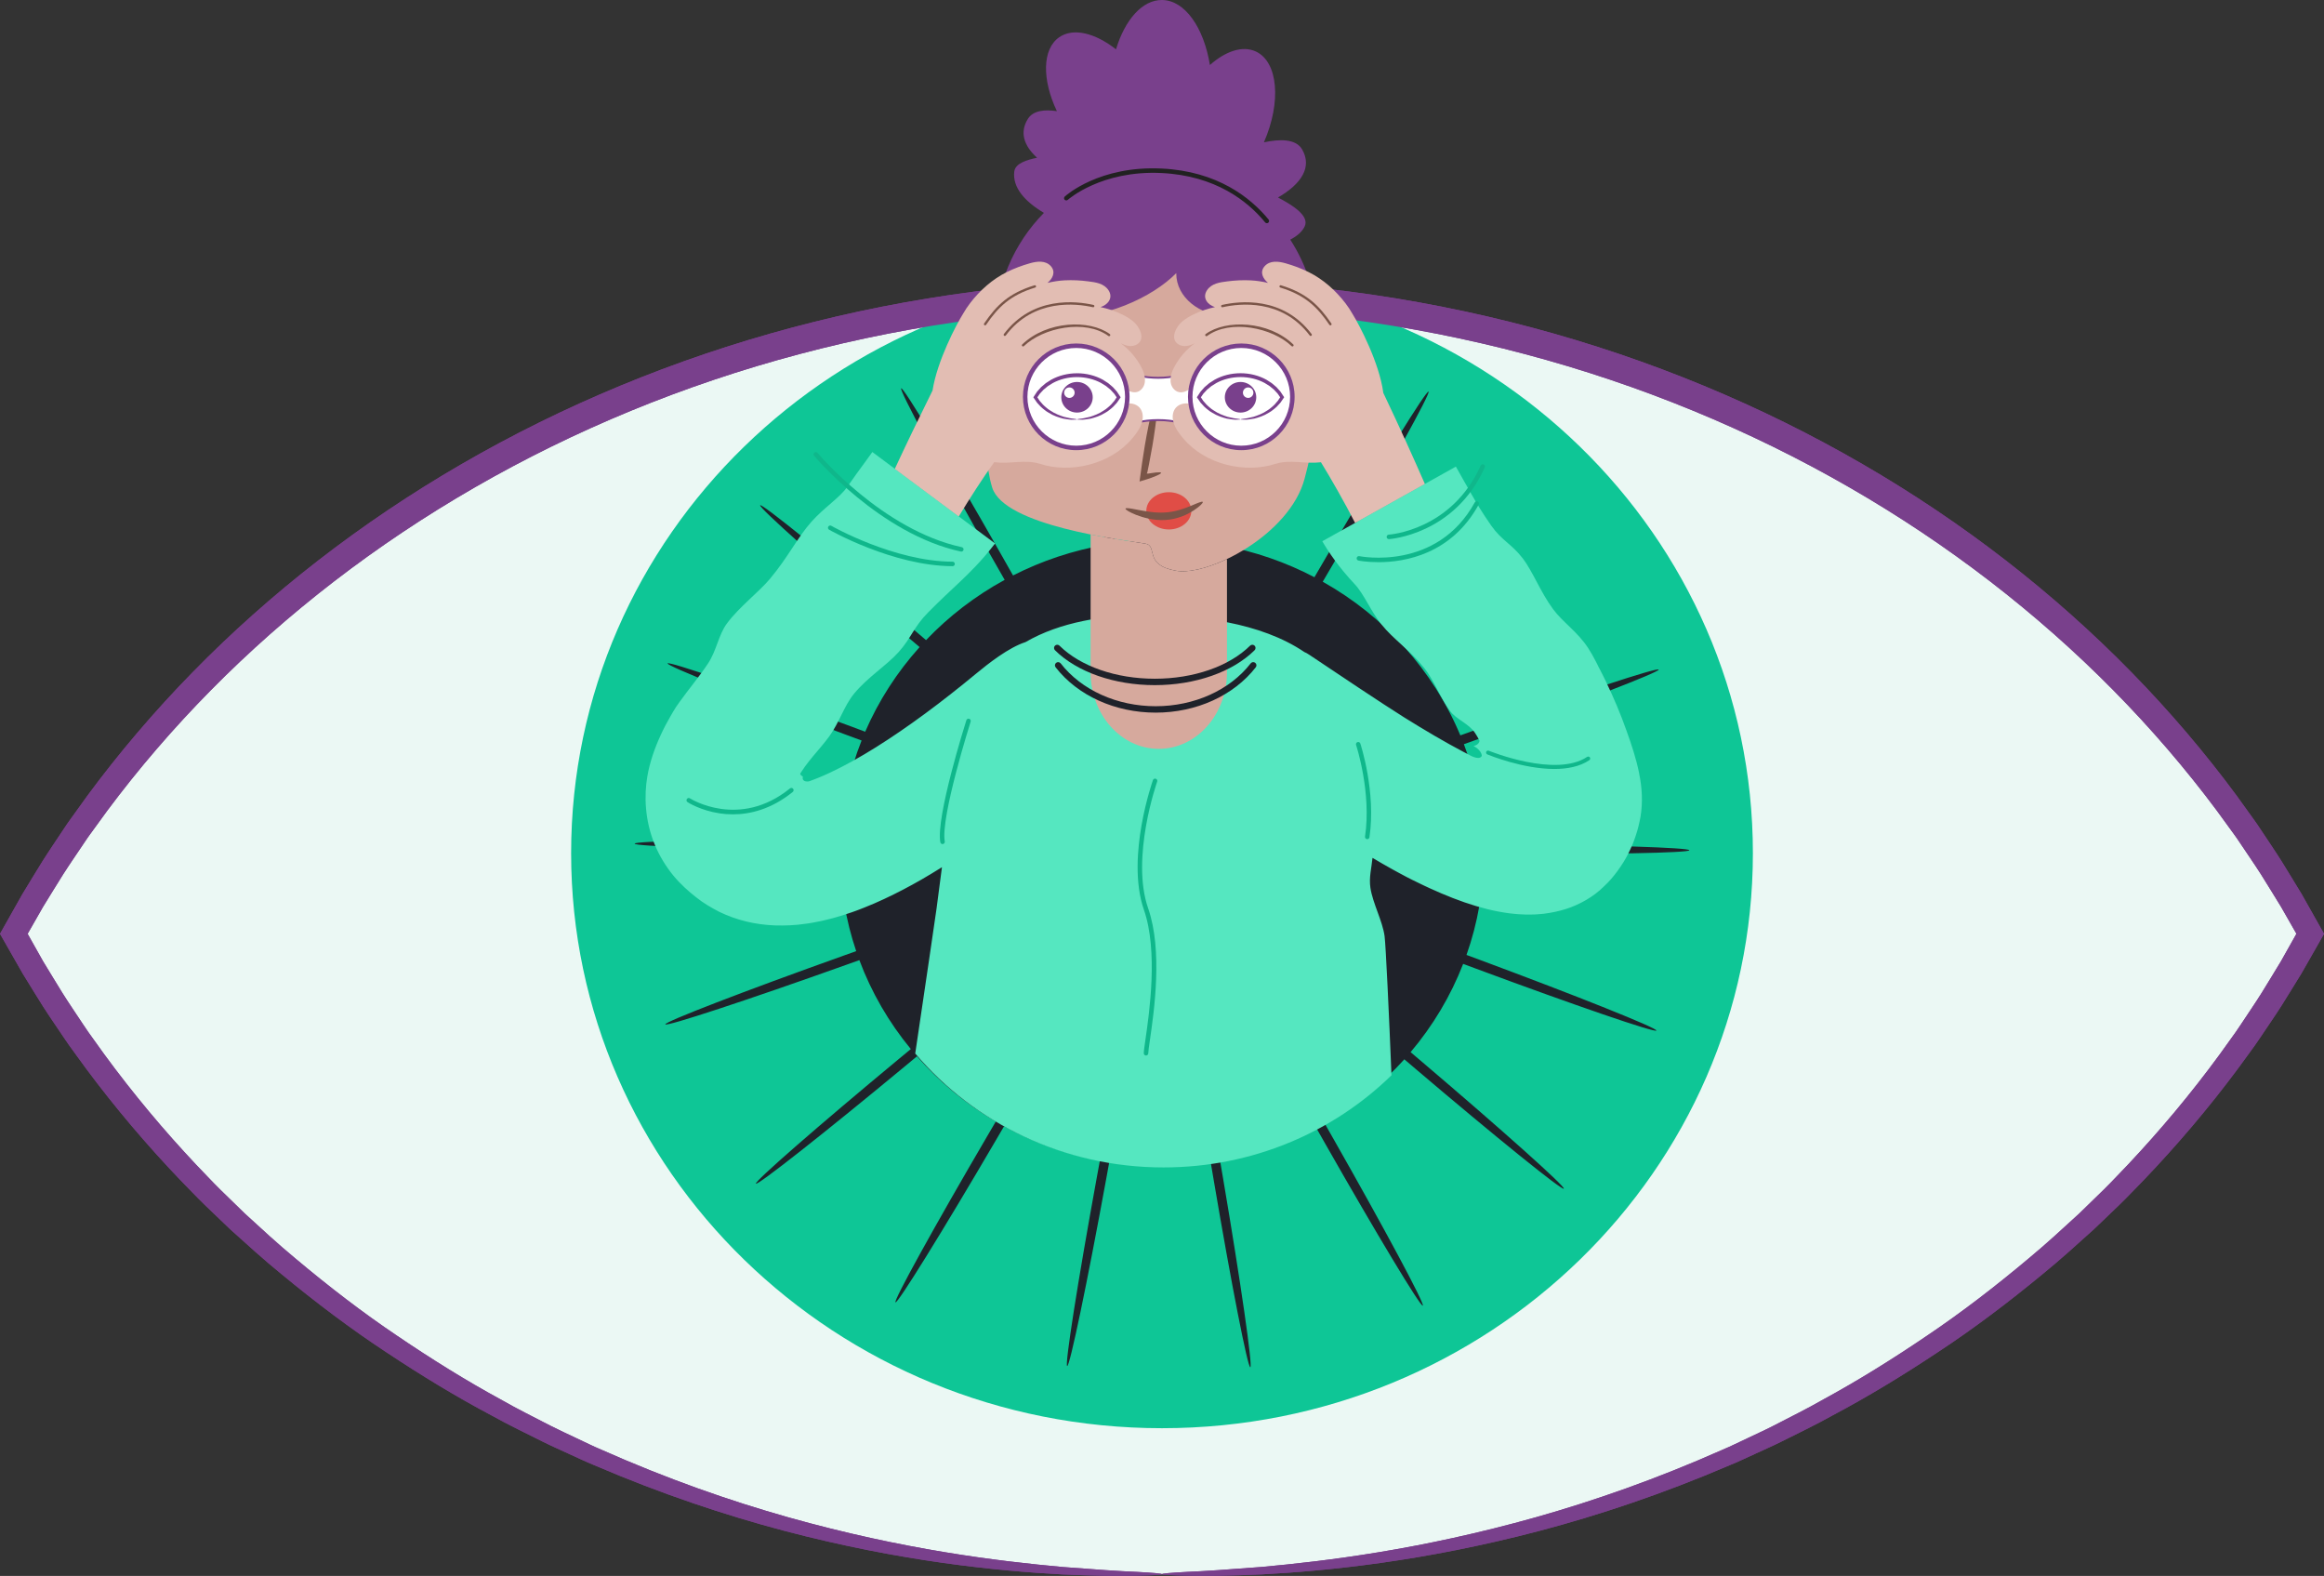 <svg width="236" height="160" viewBox="0 0 236 160" fill="none" xmlns="http://www.w3.org/2000/svg">
<rect x="0" y="0" width="236" height="160" fill="#333333" stroke="none"/>
<g clip-path="url(#clip0_1749_50984)">
<path d="M117.998 159.826C169.36 159.826 213.723 133.275 234.599 94.809C213.723 56.337 169.361 29.788 117.998 29.788C66.635 29.788 22.282 56.337 1.401 94.807C22.282 133.274 66.641 159.825 117.998 159.825V159.826Z" fill="#EBF8F4"/>
<path d="M118.004 31.195C105.371 31.192 92.942 32.825 81.172 35.952C69.399 39.073 58.288 43.679 48.22 49.48C38.148 55.277 29.121 62.265 21.426 70.062C17.578 73.96 14.06 78.057 10.896 82.299C10.507 82.834 10.119 83.367 9.732 83.9C9.348 84.436 8.946 84.956 8.59 85.506C7.864 86.597 7.116 87.666 6.417 88.761C5.736 89.866 5.043 90.957 4.378 92.057C3.852 92.979 3.326 93.896 2.805 94.809C3.329 95.741 3.851 96.668 4.37 97.591C5.027 98.69 5.702 99.77 6.362 100.853C7.036 101.926 7.754 102.963 8.442 104.011C8.781 104.537 9.149 105.043 9.514 105.549C9.877 106.055 10.241 106.56 10.602 107.064C13.533 111.065 16.658 114.785 19.899 118.231C20.724 119.079 21.519 119.946 22.351 120.764C23.188 121.58 24.02 122.389 24.845 123.194C26.544 124.753 28.215 126.297 29.945 127.728C33.38 130.615 36.844 133.279 40.356 135.638C43.856 138.012 47.339 140.177 50.816 142.069C52.532 143.055 54.279 143.909 55.972 144.787C56.821 145.222 57.685 145.607 58.528 146.013C59.377 146.406 60.204 146.827 61.051 147.179C67.76 150.161 74.151 152.385 80.025 154.044C91.788 157.355 101.395 158.504 107.927 159.096C111.202 159.352 113.721 159.523 115.421 159.59C117.121 159.681 118 159.759 118 159.824C118 159.888 117.121 159.939 115.415 159.974C113.708 160.034 111.177 159.984 107.877 159.847C101.295 159.489 91.588 158.562 79.648 155.422C73.688 153.845 67.191 151.693 60.357 148.761C59.494 148.415 58.651 148 57.786 147.613C56.927 147.212 56.047 146.833 55.182 146.402C53.455 145.533 51.674 144.688 49.922 143.709C46.375 141.831 42.817 139.672 39.239 137.295C35.65 134.935 32.103 132.262 28.584 129.357C26.812 127.916 25.098 126.36 23.356 124.787C22.508 123.975 21.656 123.156 20.796 122.334C19.942 121.507 19.125 120.631 18.278 119.772C14.948 116.287 11.734 112.517 8.715 108.453C8.342 107.941 7.968 107.429 7.594 106.914C7.219 106.4 6.839 105.886 6.49 105.35C5.78 104.285 5.041 103.231 4.345 102.139C3.664 101.037 2.968 99.937 2.29 98.818C1.531 97.488 0.768 96.152 0.002 94.808C0.752 93.481 1.503 92.147 2.259 90.806C2.932 89.677 3.634 88.557 4.325 87.424C5.035 86.301 5.792 85.203 6.53 84.084C6.892 83.52 7.3 82.986 7.689 82.437C8.082 81.891 8.476 81.343 8.871 80.794C12.084 76.442 15.66 72.238 19.575 68.239C27.403 60.24 36.598 53.07 46.863 47.126C57.125 41.176 68.453 36.454 80.457 33.254C92.459 30.048 105.132 28.374 118.006 28.379C130.879 28.375 143.551 30.049 155.552 33.255C167.556 36.455 178.885 41.178 189.145 47.127C199.409 53.071 208.604 60.241 216.432 68.239C220.347 72.238 223.923 76.442 227.136 80.794C227.531 81.343 227.925 81.891 228.318 82.437C228.706 82.986 229.115 83.52 229.478 84.084C230.214 85.203 230.971 86.302 231.681 87.424C232.372 88.557 233.074 89.677 233.747 90.806C234.503 92.147 235.254 93.481 236.004 94.808C235.237 96.152 234.475 97.488 233.716 98.818C233.038 99.937 232.342 101.037 231.661 102.139C230.965 103.231 230.226 104.285 229.516 105.35C229.166 105.886 228.787 106.4 228.412 106.914C228.037 107.429 227.663 107.941 227.29 108.453C224.271 112.517 221.057 116.287 217.727 119.772C216.882 120.631 216.064 121.507 215.208 122.334C214.35 123.157 213.497 123.975 212.65 124.787C210.908 126.36 209.194 127.916 207.422 129.357C203.903 132.262 200.357 134.935 196.766 137.295C193.188 139.671 189.628 141.83 186.082 143.709C184.33 144.688 182.549 145.533 180.822 146.402C179.956 146.832 179.076 147.212 178.217 147.612C177.351 148 176.508 148.414 175.646 148.76C168.813 151.691 162.315 153.844 156.354 155.42C144.415 158.56 134.707 159.488 128.124 159.845C124.825 159.983 122.294 160.031 120.587 159.972C118.881 159.936 118 159.886 118 159.821C118 159.757 118.879 159.678 120.58 159.588C122.28 159.521 124.798 159.35 128.073 159.094C134.606 158.501 144.213 157.352 155.977 154.042C161.85 152.382 168.242 150.158 174.951 147.177C175.799 146.824 176.625 146.404 177.474 146.011C178.317 145.605 179.181 145.22 180.03 144.785C181.723 143.906 183.47 143.052 185.188 142.067C188.665 140.175 192.149 138.01 195.649 135.636C199.161 133.277 202.625 130.613 206.06 127.726C207.789 126.295 209.461 124.75 211.16 123.191C211.985 122.387 212.817 121.577 213.654 120.762C214.487 119.943 215.282 119.077 216.107 118.228C219.348 114.782 222.473 111.063 225.404 107.06C225.765 106.557 226.129 106.052 226.492 105.545C226.857 105.039 227.225 104.534 227.565 104.006C228.253 102.957 228.971 101.92 229.645 100.847C230.304 99.764 230.98 98.684 231.636 97.585C232.156 96.663 232.676 95.735 233.201 94.803C232.68 93.89 232.156 92.973 231.629 92.051C230.964 90.951 230.272 89.859 229.591 88.755C228.891 87.662 228.144 86.591 227.419 85.5C227.062 84.95 226.659 84.43 226.277 83.894C225.89 83.362 225.502 82.828 225.112 82.293C221.949 78.051 218.432 73.954 214.583 70.056C206.89 62.259 197.863 55.271 187.791 49.474C177.723 43.673 166.611 39.067 154.84 35.946C143.07 32.819 130.642 31.185 118.009 31.187L118.004 31.195Z" fill="#79408C"/>
<path d="M178.004 86.619C178.004 118.848 151.14 145.003 117.998 145.003C84.855 145.003 57.997 118.848 57.997 86.619C57.997 54.39 84.855 28.241 117.998 28.241C151.14 28.241 178.004 54.361 178.004 86.619Z" fill="#0EC696"/>
<path d="M163.02 102.337C159.771 101.038 155.26 99.305 150.256 97.447C149.807 97.28 149.363 97.116 148.922 96.953C150.061 93.73 150.682 90.273 150.688 86.675C151.194 86.68 151.706 86.684 152.223 86.687C157.56 86.721 162.392 86.697 165.89 86.631C169.388 86.565 171.552 86.457 171.553 86.325C171.553 86.191 169.391 86.056 165.895 85.947C162.397 85.838 157.567 85.754 152.23 85.719C151.706 85.716 151.188 85.714 150.675 85.711C150.572 82.148 149.867 78.732 148.656 75.556C149.23 75.353 149.811 75.145 150.398 74.935C155.425 73.14 159.957 71.464 163.223 70.206C166.487 68.947 168.485 68.106 168.439 67.98C168.395 67.854 166.316 68.467 162.992 69.562C159.668 70.655 155.099 72.229 150.072 74.024C149.473 74.237 148.881 74.449 148.297 74.661C145.546 68.07 140.593 62.581 134.322 59.06C134.78 58.286 135.245 57.495 135.716 56.688C138.414 52.081 140.81 47.883 142.502 44.819C144.193 41.755 145.183 39.826 145.068 39.758C144.952 39.69 143.755 41.497 141.912 44.473C140.069 47.447 137.579 51.592 134.882 56.199C134.403 57.015 133.935 57.818 133.479 58.604C130.582 57.086 127.421 55.982 124.081 55.371C124.261 54.402 124.445 53.407 124.63 52.395C125.591 47.142 126.406 42.378 126.95 38.92C127.493 35.462 127.762 33.312 127.631 33.287C127.5 33.264 126.991 35.37 126.275 38.797C125.56 42.223 124.639 46.969 123.678 52.22C123.492 53.237 123.313 54.236 123.138 55.211C121.464 54.954 119.747 54.819 117.999 54.819C116.386 54.819 114.799 54.936 113.248 55.155C113.086 54.177 112.917 53.175 112.745 52.153C111.852 46.889 110.989 42.133 110.317 38.698C109.645 35.262 109.163 33.15 109.032 33.172C108.9 33.194 109.143 35.348 109.643 38.813C110.142 42.278 110.898 47.052 111.792 52.316C111.964 53.332 112.135 54.329 112.304 55.302C108.957 55.874 105.785 56.941 102.872 58.424C102.424 57.629 101.964 56.818 101.494 55.992C98.855 51.352 96.417 47.176 94.611 44.179C92.806 41.181 91.631 39.361 91.514 39.426C91.398 39.493 92.363 41.433 94.016 44.518C95.67 47.603 98.013 51.831 100.652 56.472C101.116 57.289 101.574 58.089 102.023 58.872C99.041 60.5 96.348 62.569 94.038 64.99C93.447 64.485 92.846 63.971 92.234 63.45C88.166 59.992 84.45 56.903 81.728 54.705C79.006 52.505 77.28 51.196 77.193 51.298C77.106 51.4 78.676 52.894 81.285 55.227C83.894 57.56 87.54 60.731 91.608 64.189C92.209 64.701 92.801 65.203 93.385 65.697C91.102 68.236 89.226 71.133 87.86 74.29C87.275 74.071 86.682 73.85 86.082 73.627C81.077 71.769 76.528 70.139 73.219 69.003C69.909 67.868 67.839 67.228 67.793 67.354C67.746 67.48 69.732 68.345 72.981 69.645C76.23 70.945 80.741 72.677 85.745 74.535C86.335 74.753 86.918 74.969 87.493 75.181C86.241 78.343 85.492 81.749 85.343 85.305C84.827 85.301 84.306 85.297 83.78 85.294C78.443 85.26 73.611 85.283 70.112 85.349C66.614 85.415 64.45 85.522 64.449 85.656C64.449 85.79 66.611 85.925 70.108 86.034C73.605 86.143 78.437 86.227 83.774 86.261C84.295 86.265 84.808 86.267 85.318 86.27C85.317 86.388 85.314 86.505 85.314 86.624C85.314 90.096 85.888 93.439 86.946 96.567C86.502 96.724 86.056 96.884 85.606 97.045C80.578 98.839 76.046 100.516 72.781 101.774C69.517 103.033 67.52 103.874 67.564 104C67.609 104.126 69.688 103.513 73.011 102.419C76.335 101.326 80.904 99.752 85.93 97.957C86.38 97.796 86.826 97.637 87.268 97.479C88.499 100.777 90.277 103.821 92.493 106.509C92.111 106.825 91.727 107.142 91.338 107.464C87.227 110.871 83.541 113.997 80.904 116.297C78.266 118.597 76.677 120.07 76.763 120.174C76.848 120.277 78.591 118.989 81.34 116.824C84.09 114.658 87.845 111.617 91.954 108.21C92.346 107.885 92.733 107.564 93.117 107.245C95.397 109.848 98.1 112.089 101.123 113.866C100.847 114.337 100.568 114.812 100.286 115.293C97.588 119.9 95.193 124.098 93.501 127.162C91.809 130.226 90.82 132.154 90.936 132.223C91.05 132.291 92.249 130.484 94.092 127.508C95.935 124.534 98.424 120.389 101.122 115.782C101.406 115.296 101.686 114.818 101.963 114.342C104.947 115.98 108.222 117.175 111.693 117.836C111.587 118.413 111.48 118.996 111.371 119.586C110.411 124.839 109.595 129.603 109.052 133.061C108.509 136.519 108.239 138.67 108.37 138.694C108.502 138.719 109.009 136.611 109.725 133.184C110.44 129.758 111.361 125.012 112.322 119.76C112.43 119.166 112.536 118.581 112.641 118.001C114.384 118.282 116.173 118.429 117.998 118.429C119.684 118.429 121.339 118.305 122.956 118.066C123.054 118.648 123.152 119.235 123.254 119.83C124.147 125.094 125.01 129.851 125.682 133.285C126.354 136.721 126.836 138.833 126.967 138.811C127.099 138.789 126.856 136.635 126.356 133.17C125.857 129.705 125.101 124.931 124.207 119.667C124.106 119.075 124.007 118.488 123.906 117.91C127.387 117.29 130.676 116.136 133.679 114.535C133.951 115.016 134.225 115.5 134.504 115.991C137.143 120.631 139.58 124.806 141.386 127.804C143.192 130.802 144.367 132.624 144.483 132.557C144.599 132.491 143.634 130.55 141.981 127.465C140.327 124.38 137.984 120.152 135.345 115.511C135.068 115.023 134.794 114.543 134.522 114.067C137.568 112.326 140.298 110.121 142.609 107.549C142.99 107.875 143.375 108.202 143.764 108.533C147.83 111.991 151.548 115.079 154.27 117.279C156.991 119.478 158.718 120.788 158.805 120.686C158.892 120.584 157.322 119.09 154.713 116.758C152.104 114.425 148.458 111.253 144.39 107.795C144.005 107.467 143.624 107.143 143.244 106.823C145.495 104.162 147.309 101.141 148.582 97.861C149.023 98.025 149.467 98.191 149.916 98.357C154.92 100.215 159.469 101.846 162.778 102.981C166.088 104.117 168.158 104.756 168.205 104.63C168.252 104.505 166.265 103.638 163.016 102.338L163.02 102.337Z" fill="#1F222A"/>
<path d="M118.004 31.195C105.371 31.192 92.942 32.825 81.172 35.952C69.399 39.073 58.288 43.679 48.22 49.48C38.148 55.277 29.121 62.265 21.426 70.062C17.578 73.96 14.06 78.057 10.896 82.299C10.507 82.834 10.119 83.367 9.732 83.9C9.348 84.436 8.946 84.956 8.59 85.506C7.864 86.597 7.116 87.666 6.417 88.761C5.736 89.866 5.043 90.957 4.378 92.057C3.852 92.979 3.326 93.896 2.805 94.809C3.329 95.741 3.851 96.668 4.37 97.591C5.027 98.69 5.702 99.77 6.362 100.853C7.036 101.926 7.754 102.963 8.442 104.011C8.781 104.537 9.149 105.043 9.514 105.549C9.877 106.055 10.241 106.56 10.602 107.064C13.533 111.065 16.658 114.785 19.899 118.231C20.724 119.079 21.519 119.946 22.351 120.764C23.188 121.58 24.02 122.389 24.845 123.194C26.544 124.753 28.215 126.297 29.945 127.728C33.38 130.615 36.844 133.279 40.356 135.638C43.856 138.012 47.339 140.177 50.816 142.069C52.532 143.055 54.279 143.909 55.972 144.787C56.821 145.222 57.685 145.607 58.528 146.013C59.377 146.406 60.204 146.827 61.051 147.179C67.76 150.161 74.151 152.385 80.025 154.044C91.788 157.355 101.395 158.504 107.927 159.096C111.202 159.352 113.721 159.523 115.421 159.59C117.121 159.681 118 159.759 118 159.824C118 159.888 117.121 159.939 115.415 159.974C113.708 160.034 111.177 159.984 107.877 159.847C101.295 159.489 91.588 158.562 79.648 155.422C73.688 153.845 67.191 151.693 60.357 148.761C59.494 148.415 58.651 148 57.786 147.613C56.927 147.212 56.047 146.833 55.182 146.402C53.455 145.533 51.674 144.688 49.922 143.709C46.375 141.831 42.817 139.672 39.239 137.295C35.65 134.935 32.103 132.262 28.584 129.357C26.812 127.916 25.098 126.36 23.356 124.787C22.508 123.975 21.656 123.156 20.796 122.334C19.942 121.507 19.125 120.631 18.278 119.772C14.948 116.287 11.734 112.517 8.715 108.453C8.342 107.941 7.968 107.429 7.594 106.914C7.219 106.4 6.839 105.886 6.49 105.35C5.78 104.285 5.041 103.231 4.345 102.139C3.664 101.037 2.968 99.937 2.29 98.818C1.531 97.488 0.768 96.152 0.002 94.808C0.752 93.481 1.503 92.147 2.259 90.806C2.932 89.677 3.634 88.557 4.325 87.424C5.035 86.301 5.792 85.203 6.53 84.084C6.892 83.52 7.3 82.986 7.689 82.437C8.082 81.891 8.476 81.343 8.871 80.794C12.084 76.442 15.66 72.238 19.575 68.239C27.403 60.24 36.598 53.07 46.863 47.126C57.125 41.176 68.453 36.454 80.457 33.254C92.459 30.048 105.132 28.374 118.006 28.379C130.879 28.375 143.551 30.049 155.552 33.255C167.556 36.455 178.885 41.178 189.145 47.127C199.409 53.071 208.604 60.241 216.432 68.239C220.347 72.238 223.923 76.442 227.136 80.794C227.531 81.343 227.925 81.891 228.318 82.437C228.706 82.986 229.115 83.52 229.478 84.084C230.214 85.203 230.971 86.302 231.681 87.424C232.372 88.557 233.074 89.677 233.747 90.806C234.503 92.147 235.254 93.481 236.004 94.808C235.237 96.152 234.475 97.488 233.716 98.818C233.038 99.937 232.342 101.037 231.661 102.139C230.965 103.231 230.226 104.285 229.516 105.35C229.166 105.886 228.787 106.4 228.412 106.914C228.037 107.429 227.663 107.941 227.29 108.453C224.271 112.517 221.057 116.287 217.727 119.772C216.882 120.631 216.064 121.507 215.208 122.334C214.35 123.157 213.497 123.975 212.65 124.787C210.908 126.36 209.194 127.916 207.422 129.357C203.903 132.262 200.357 134.935 196.766 137.295C193.188 139.671 189.628 141.83 186.082 143.709C184.33 144.688 182.549 145.533 180.822 146.402C179.956 146.832 179.076 147.212 178.217 147.612C177.351 148 176.508 148.414 175.646 148.76C168.813 151.691 162.315 153.844 156.354 155.42C144.415 158.56 134.707 159.488 128.124 159.845C124.825 159.983 122.294 160.031 120.587 159.972C118.881 159.936 118 159.886 118 159.821C118 159.757 118.879 159.678 120.58 159.588C122.28 159.521 124.798 159.35 128.073 159.094C134.606 158.501 144.213 157.352 155.977 154.042C161.85 152.382 168.242 150.158 174.951 147.177C175.799 146.824 176.625 146.404 177.474 146.011C178.317 145.605 179.181 145.22 180.03 144.785C181.723 143.906 183.47 143.052 185.188 142.067C188.665 140.175 192.149 138.01 195.649 135.636C199.161 133.277 202.625 130.613 206.06 127.726C207.789 126.295 209.461 124.75 211.16 123.191C211.985 122.387 212.817 121.577 213.654 120.762C214.487 119.943 215.282 119.077 216.107 118.228C219.348 114.782 222.473 111.063 225.404 107.06C225.765 106.557 226.129 106.052 226.492 105.545C226.857 105.039 227.225 104.534 227.565 104.006C228.253 102.957 228.971 101.92 229.645 100.847C230.304 99.764 230.98 98.684 231.636 97.585C232.156 96.663 232.676 95.735 233.201 94.803C232.68 93.89 232.156 92.973 231.629 92.051C230.964 90.951 230.272 89.859 229.591 88.755C228.891 87.662 228.144 86.591 227.419 85.5C227.062 84.95 226.659 84.43 226.277 83.894C225.89 83.362 225.502 82.828 225.112 82.293C221.949 78.051 218.432 73.954 214.583 70.056C206.89 62.259 197.863 55.271 187.791 49.474C177.723 43.673 166.611 39.067 154.84 35.946C143.07 32.819 130.642 31.185 118.009 31.187L118.004 31.195Z" fill="#79408C"/>
<path d="M119.408 26.227C119.408 26.227 109.149 24.343 103.325 32.826C100.041 37.611 99.545 45.591 100.754 49.493C101.963 53.396 113.896 54.794 116.299 55.192C117.629 55.412 116.079 57.346 119.403 57.944C122.727 58.545 130.97 54.297 132.482 48.592C133.994 42.888 137.538 27.427 119.408 26.227Z" fill="#D6A99D"/>
<path d="M166.459 78.536C166.166 77.064 165.687 75.615 165.161 74.157C164.57 72.488 163.858 70.798 163.059 69.147C162.856 68.737 162.658 68.323 162.44 67.915L162.357 67.762L162.309 67.665L162.22 67.482C162.161 67.362 162.101 67.244 162.04 67.126C161.798 66.655 161.548 66.211 161.28 65.8C160.198 64.139 158.678 63.162 157.71 61.84C156.399 60.059 155.664 58.018 154.59 56.635C153.492 55.222 152.493 54.873 151.428 53.357C150.48 52.002 149.942 51.076 149.429 50.179C149.183 49.746 148.937 49.313 148.661 48.825C148.398 48.363 148.113 47.865 147.843 47.372L134.278 54.951C134.547 55.416 134.976 56.11 135.535 56.868C136.093 57.631 136.78 58.471 137.571 59.313C138.521 60.324 139.154 61.983 140.285 63.396C141.505 64.922 143.122 65.939 144.647 67.844C145.576 69.002 146.293 70.892 147.244 72.177C147.903 73.063 149.134 73.441 149.783 74.407C149.934 74.635 150.071 74.869 150.193 75.105L150.238 75.194C150.25 75.22 150.239 75.21 150.241 75.221L150.236 75.251C150.234 75.272 150.226 75.297 150.219 75.321C150.185 75.415 150.113 75.505 150.026 75.571C149.859 75.711 149.623 75.722 149.658 75.754C149.678 75.775 149.92 75.873 150.145 76.104C150.375 76.324 150.526 76.666 150.458 76.775C150.393 76.898 150.257 76.947 150.127 76.95C149.995 76.955 149.856 76.924 149.722 76.881C149.587 76.837 149.453 76.778 149.324 76.713C149.26 76.681 149.195 76.646 149.133 76.612L149.043 76.561L149.025 76.55L149.016 76.545L148.947 76.51L148.594 76.326C146.702 75.33 144.702 74.149 142.598 72.839C140.492 71.524 135.325 68.07 132.98 66.493C132.752 66.339 132.59 66.252 132.465 66.206C127.973 63.16 121.627 62.493 116.366 62.393C112.133 62.473 107.688 63.125 104.142 65.189C102.446 65.733 100.376 67.355 99.103 68.409C95.631 71.281 92.216 73.82 88.965 75.858C87.342 76.873 85.757 77.761 84.272 78.453C84.088 78.536 83.904 78.62 83.722 78.703C83.543 78.779 83.364 78.856 83.184 78.932C83.008 79.002 82.835 79.072 82.66 79.141C82.498 79.201 82.338 79.261 82.178 79.32L82.101 79.335L82.047 79.339C82.012 79.342 81.978 79.343 81.945 79.343C81.821 79.341 81.713 79.314 81.637 79.253C81.611 79.234 81.591 79.213 81.575 79.192C81.498 79.104 81.494 78.978 81.532 78.885C81.551 78.836 81.454 78.812 81.373 78.74C81.291 78.674 81.232 78.564 81.285 78.488C81.291 78.475 81.302 78.473 81.309 78.469C81.313 78.467 81.317 78.466 81.319 78.463L81.393 78.342C81.504 78.165 81.63 77.988 81.751 77.814C81.879 77.64 82.014 77.465 82.147 77.294C82.286 77.121 82.426 76.95 82.565 76.779C83.133 76.096 83.728 75.429 84.23 74.735C85.239 73.343 85.704 71.679 86.732 70.426C88.123 68.737 90.033 67.571 91.267 66.189C92.541 64.767 92.774 63.671 94.253 62.175C95.583 60.831 96.544 59.964 97.513 59.042C97.999 58.58 98.488 58.106 99.041 57.524C99.318 57.233 99.613 56.911 99.936 56.542C100.265 56.16 100.616 55.748 101.048 55.176L88.586 45.894C88.459 46.077 88.168 46.48 87.719 47.089C87.275 47.695 86.696 48.484 86.051 49.414C85.276 50.534 83.706 51.506 82.387 52.988C80.96 54.598 80.053 56.538 78.193 58.762C77.065 60.113 75.099 61.584 73.833 63.28C72.957 64.448 72.791 66.019 71.891 67.374C71.033 68.666 70.028 69.853 69.018 71.254C68.889 71.43 68.771 71.597 68.635 71.801C68.45 72.099 68.26 72.408 68.09 72.714C67.919 73.023 67.746 73.334 67.574 73.647C67.403 73.962 67.258 74.291 67.099 74.618C66.49 75.937 65.984 77.361 65.732 78.848C65.574 79.771 65.499 80.9 65.605 82.087C65.707 83.274 65.982 84.519 66.468 85.689C66.937 86.864 67.616 87.96 68.367 88.882C69.124 89.802 69.961 90.527 70.683 91.093C71.401 91.674 72.213 92.151 73.076 92.593C74.787 93.418 76.68 93.881 78.695 93.956C79.702 93.983 80.733 93.951 81.78 93.792C82.303 93.733 82.828 93.616 83.354 93.516C83.618 93.466 83.881 93.389 84.145 93.327C84.407 93.259 84.673 93.205 84.935 93.118C85.459 92.957 85.991 92.804 86.501 92.621L86.887 92.483L87.232 92.354L87.752 92.151C88.103 92.016 88.432 91.87 88.776 91.728C89.108 91.581 89.444 91.433 89.771 91.28C91.083 90.669 92.345 90.004 93.581 89.296C94.279 88.893 94.969 88.473 95.655 88.044C95.452 89.452 95.312 90.798 95.111 92.205C95.03 92.769 93.917 100.44 92.941 106.961C98.936 114.023 108.003 118.527 118.152 118.527C127.199 118.527 135.387 114.949 141.304 109.171C141.058 103.069 140.725 95.952 140.604 95.049C140.399 93.514 139.407 91.725 139.166 90.148C139.003 89.082 139.282 88.115 139.376 87.097C140.052 87.499 140.732 87.892 141.418 88.272C141.644 88.396 141.871 88.519 142.096 88.642C142.336 88.77 142.577 88.898 142.815 89.026C143.211 89.235 143.614 89.431 144.005 89.618C144.4 89.806 144.789 90.007 145.185 90.179C146.76 90.904 148.342 91.527 149.885 91.99C151.426 92.448 152.924 92.741 154.32 92.825C154.531 92.835 154.742 92.844 154.953 92.853C155.163 92.859 155.365 92.85 155.57 92.849C155.984 92.853 156.372 92.801 156.767 92.772C157.541 92.673 158.284 92.519 158.996 92.295C159.708 92.071 160.39 91.767 161.047 91.387C161.701 91.006 162.335 90.541 162.879 89.995C163.405 89.516 163.859 88.973 164.267 88.414C164.677 87.854 165.046 87.273 165.345 86.669C165.425 86.52 165.499 86.369 165.565 86.217C165.633 86.064 165.707 85.914 165.771 85.76C165.89 85.451 166.018 85.146 166.112 84.831C166.323 84.209 166.474 83.575 166.591 82.936C166.833 81.487 166.759 80.006 166.455 78.534L166.459 78.536Z" fill="#55E7C0"/>
<path d="M131.025 24.328C131.725 23.968 132.233 23.523 132.49 22.988C133.017 21.887 131.134 20.762 129.78 20.052C132.174 18.66 133.272 16.952 132.223 15.159C131.59 14.078 129.939 14.108 128.348 14.451C130.138 10.368 129.795 6.282 127.532 5.229C126.187 4.603 124.46 5.186 122.866 6.601C122.25 2.806 120.332 0.035 118.018 -0C116.01 -0.031 114.239 2.004 113.328 5.008C111.227 3.355 109.001 2.789 107.568 3.776C105.826 4.976 105.805 8.092 107.326 11.285C106.075 11.099 104.915 11.218 104.383 12.066C103.524 13.434 103.968 14.791 105.313 16.017C104.271 16.233 103.089 16.578 102.996 17.434C102.822 19.015 104.015 20.427 106.01 21.613C102.942 24.711 101.033 29.045 101.033 33.845C101.033 34.936 101.136 36.002 101.324 37.037C101.819 35.505 102.477 34.059 103.324 32.827C109.148 24.344 119.407 26.228 119.407 26.228C129.203 26.877 132.67 31.689 133.549 36.875C133.719 35.891 133.813 34.88 133.813 33.845C133.813 30.32 132.785 27.047 131.024 24.329L131.025 24.328Z" fill="#79408C"/>
<path d="M124.684 23.484C123.316 23.484 122.074 23.918 121.142 24.623C121.156 24.304 121.109 23.998 120.996 23.709C120.123 21.504 115.682 21.196 111.078 23.02C106.473 24.845 103.447 28.112 104.321 30.317C105.194 32.522 109.634 32.831 114.239 31.006C116.409 30.146 118.227 28.966 119.453 27.727C119.453 27.743 119.449 27.76 119.449 27.777C119.449 30.15 121.793 32.072 124.683 32.072C127.573 32.072 129.917 30.149 129.917 27.777C129.917 25.406 127.573 23.483 124.683 23.483L124.684 23.484Z" fill="#79408C"/>
<path d="M120.978 51.864C120.978 52.909 119.954 53.756 118.692 53.756C117.429 53.756 116.406 52.909 116.406 51.864C116.406 50.819 117.43 49.972 118.692 49.972C119.953 49.972 120.978 50.819 120.978 51.864Z" fill="#E04D46"/>
<path d="M117.003 45.38C116.901 45.98 116.796 46.555 116.69 47.085C116.635 47.35 116.584 47.604 116.533 47.846L116.513 47.936C116.506 47.966 116.507 47.952 116.505 47.962L116.491 47.993C116.479 48.022 116.469 48.049 116.457 48.077C116.477 48.081 116.505 48.083 116.54 48.084C116.56 48.084 116.572 48.087 116.604 48.084C116.665 48.074 116.723 48.063 116.781 48.054C117.009 48.016 117.207 47.988 117.373 47.97C117.702 47.935 117.893 47.943 117.91 48.001C117.925 48.058 117.762 48.16 117.458 48.293C117.307 48.36 117.119 48.434 116.903 48.514C116.849 48.533 116.792 48.553 116.734 48.575C116.635 48.605 116.534 48.638 116.431 48.671C116.206 48.74 115.968 48.813 115.719 48.888C115.798 48.318 115.886 47.669 115.983 46.966C116.06 46.43 116.15 45.854 116.252 45.254C116.723 42.48 117.274 40.259 117.483 40.294C117.69 40.33 117.476 42.608 117.005 45.382L117.003 45.38Z" fill="#7A5548"/>
<path d="M118.3 52.032C119.368 51.974 120.298 51.62 120.973 51.342C121.648 51.057 122.079 50.868 122.14 50.962C122.194 51.044 121.869 51.394 121.225 51.818C120.898 52.022 120.498 52.258 120.007 52.436C119.521 52.619 118.952 52.758 118.345 52.793C117.738 52.83 117.163 52.767 116.662 52.658C116.158 52.556 115.724 52.408 115.368 52.273C114.658 51.989 114.259 51.731 114.293 51.637C114.329 51.533 114.794 51.612 115.518 51.755C115.88 51.82 116.308 51.907 116.779 51.965C117.251 52.029 117.767 52.064 118.299 52.032H118.3Z" fill="#7A5548"/>
<path d="M116.377 107.164C116.252 107.164 116.15 107.062 116.15 106.936C116.15 106.715 116.218 106.245 116.321 105.533C116.71 102.846 117.621 96.552 116.163 92.368C115.199 89.602 115.501 86.166 115.925 83.771C116.381 81.187 117.074 79.22 117.081 79.201C117.123 79.082 117.253 79.02 117.371 79.063C117.49 79.105 117.552 79.235 117.51 79.353C117.483 79.43 114.805 87.092 116.593 92.218C118.088 96.507 117.199 102.648 116.772 105.599C116.68 106.239 116.606 106.747 116.606 106.936C116.606 107.062 116.504 107.164 116.378 107.164H116.377Z" fill="#0FB78B"/>
<path d="M95.713 85.697C95.606 85.697 95.509 85.62 95.49 85.511C95.026 82.959 98.008 73.523 98.135 73.123C98.173 73.003 98.301 72.936 98.421 72.975C98.54 73.012 98.607 73.141 98.57 73.261C98.539 73.358 95.495 82.989 95.939 85.428C95.961 85.553 95.879 85.671 95.756 85.694C95.742 85.696 95.729 85.697 95.715 85.697H95.713Z" fill="#0FB78B"/>
<path d="M138.842 85.197C138.832 85.197 138.82 85.197 138.808 85.195C138.684 85.176 138.598 85.06 138.617 84.936C139.289 80.455 137.725 75.68 137.708 75.633C137.668 75.513 137.733 75.384 137.853 75.344C137.971 75.304 138.101 75.369 138.141 75.489C138.157 75.537 139.755 80.413 139.067 85.004C139.051 85.117 138.954 85.197 138.842 85.197Z" fill="#0FB78B"/>
<path d="M97.621 56.003C97.606 56.003 97.589 56.002 97.573 55.998C89.352 54.222 82.736 46.352 82.671 46.273C82.59 46.176 82.604 46.033 82.7 45.952C82.796 45.871 82.94 45.885 83.021 45.981C83.086 46.06 89.603 53.811 97.669 55.553C97.792 55.58 97.871 55.7 97.844 55.824C97.82 55.93 97.727 56.003 97.621 56.003Z" fill="#0FB78B"/>
<path d="M96.734 57.482C90.689 57.471 84.258 53.818 84.194 53.78C84.085 53.717 84.047 53.578 84.109 53.469C84.171 53.36 84.311 53.323 84.42 53.385C84.483 53.421 90.812 57.014 96.734 57.026C96.859 57.026 96.961 57.128 96.961 57.255C96.961 57.38 96.859 57.482 96.734 57.482Z" fill="#0FB78B"/>
<path d="M139.972 57.076C138.767 57.076 137.971 56.917 137.946 56.911C137.823 56.885 137.745 56.764 137.771 56.641C137.796 56.518 137.918 56.441 138.04 56.465C138.119 56.483 145.897 58.033 149.763 51.005C149.824 50.895 149.962 50.855 150.072 50.916C150.182 50.977 150.222 51.115 150.163 51.225C147.38 56.285 142.657 57.078 139.971 57.078L139.972 57.076Z" fill="#0FB78B"/>
<path d="M141.039 54.737C140.919 54.737 140.819 54.644 140.812 54.522C140.805 54.396 140.901 54.288 141.026 54.281C141.09 54.278 147.411 53.854 150.362 47.268C150.413 47.153 150.548 47.101 150.663 47.153C150.778 47.205 150.83 47.339 150.778 47.454C147.71 54.301 141.117 54.733 141.051 54.736C141.048 54.736 141.043 54.736 141.039 54.736V54.737Z" fill="#0FB78B"/>
<path d="M157.843 78.073C154.662 78.073 151.233 76.676 151.032 76.593C150.93 76.55 150.881 76.433 150.923 76.33C150.966 76.228 151.083 76.178 151.186 76.221C151.254 76.249 157.975 78.985 161.172 76.845C161.263 76.783 161.389 76.807 161.451 76.9C161.513 76.993 161.487 77.117 161.396 77.179C160.413 77.837 159.149 78.072 157.845 78.072L157.843 78.073Z" fill="#0FB78B"/>
<path d="M74.421 82.68C73.946 82.68 73.508 82.642 73.113 82.584C71.149 82.294 69.87 81.473 69.816 81.438C69.71 81.369 69.681 81.228 69.749 81.122C69.817 81.017 69.959 80.987 70.064 81.055C70.113 81.087 75.067 84.214 80.22 80.048C80.319 79.969 80.462 79.984 80.54 80.082C80.619 80.18 80.604 80.323 80.506 80.402C78.294 82.191 76.127 82.679 74.421 82.679V82.68Z" fill="#0FB78B"/>
<path d="M128.65 22.661C128.584 22.661 128.518 22.633 128.474 22.578C126.712 20.437 123.453 17.829 117.94 17.567C111.818 17.273 108.467 20.26 108.434 20.29C108.341 20.375 108.197 20.369 108.111 20.275C108.027 20.182 108.034 20.038 108.127 19.954C108.267 19.825 111.647 16.81 117.961 17.111C123.641 17.383 127.004 20.076 128.824 22.288C128.904 22.385 128.89 22.528 128.794 22.609C128.752 22.645 128.7 22.661 128.65 22.661Z" fill="#212121"/>
<path d="M119.405 57.944C116.081 57.345 117.631 55.411 116.3 55.191C115.411 55.045 113.22 54.76 110.75 54.264V68.255C110.75 72.549 113.851 76.03 117.674 76.03C121.497 76.03 124.598 72.549 124.598 68.255V56.756C122.584 57.713 120.649 58.17 119.403 57.944H119.405Z" fill="#D6A99D"/>
<path d="M120.867 40.29C120.867 39.243 121.179 38.272 121.711 37.458C120.473 38.03 119.086 38.356 117.617 38.356C116.147 38.356 114.878 38.061 113.679 37.533C114.182 38.332 114.478 39.276 114.478 40.291C114.478 41.6 113.99 42.793 113.19 43.705C114.509 43.033 116.016 42.651 117.617 42.651C119.304 42.651 120.888 43.075 122.257 43.818C121.397 42.892 120.867 41.655 120.867 40.291V40.29Z" fill="white"/>
<path d="M122.073 43.615C120.708 42.924 119.176 42.551 117.615 42.551C116.055 42.551 114.655 42.897 113.336 43.532C113.228 43.667 113.114 43.796 112.993 43.919C114.392 43.157 115.987 42.746 117.615 42.746C119.362 42.746 121.071 43.226 122.542 44.101C122.377 43.947 122.217 43.788 122.073 43.614V43.615Z" fill="#79408C"/>
<path d="M113.765 37.672C114.97 38.182 116.282 38.453 117.617 38.453C118.951 38.453 120.375 38.154 121.624 37.6C121.689 37.493 121.755 37.389 121.828 37.288C120.53 37.916 119.087 38.258 117.617 38.258C116.146 38.258 114.834 37.95 113.583 37.376C113.648 37.472 113.706 37.572 113.765 37.672Z" fill="#79408C"/>
<path d="M97.357 52.442C98.496 50.565 99.829 48.491 100.958 46.926C102.617 47.132 104.025 46.637 105.511 47.065C105.537 47.072 105.559 47.075 105.583 47.081C108.647 48.096 112.717 47.187 114.962 44.53C115.55 43.836 116.218 42.93 116.01 41.961C115.728 40.707 114.073 40.702 113.316 41.521C112.04 42.761 111.388 44.097 109.246 44.13C107.143 44.163 105.299 42.68 104.811 40.691C104.792 40.138 104.84 39.595 104.984 39.079C105.623 37.409 107.118 36.173 108.955 36.002C110.982 35.815 112.76 36.937 113.674 38.706C114.011 39.462 115.178 40.29 115.913 39.525C116.493 38.922 116.271 37.994 115.933 37.337C115.418 36.339 114.681 35.498 113.81 34.846C114.337 35.116 114.939 35.282 115.476 34.954C116.388 34.394 115.668 33.108 115.068 32.624C114.408 32.094 113.6 31.722 112.801 31.459C112.462 31.347 112.114 31.254 111.761 31.178C112.496 30.948 113.078 30.247 112.57 29.471C112.111 28.769 111.265 28.662 110.503 28.565C109.712 28.461 108.914 28.423 108.117 28.462C107.526 28.492 106.944 28.586 106.369 28.722C106.887 28.294 107.234 27.627 106.727 27.038C106.183 26.407 105.289 26.527 104.582 26.73C103.78 26.959 102.984 27.253 102.238 27.625C100.761 28.362 99.517 29.473 98.513 30.777C98.247 31.123 98.006 31.491 97.786 31.876C97.129 32.929 95.168 36.627 94.699 39.646C93.217 42.637 91.956 45.257 90.865 47.606L97.357 52.441V52.442Z" fill="#E2BDB3"/>
<path d="M121.462 38.708C122.376 36.939 124.154 35.816 126.181 36.004C128.017 36.174 129.513 37.41 130.152 39.081C130.296 39.597 130.344 40.14 130.325 40.692C129.837 42.682 127.993 44.164 125.89 44.131C123.746 44.099 123.095 42.763 121.819 41.523C121.063 40.703 119.407 40.709 119.124 41.962C118.917 42.93 119.585 43.836 120.173 44.531C122.417 47.188 126.488 48.097 129.551 47.083C129.576 47.077 129.598 47.073 129.624 47.066C131.1 46.64 132.498 47.126 134.142 46.932C135.144 48.556 136.548 51.022 137.61 53.093L144.696 49.134C143.538 46.484 142.176 43.464 140.473 39.888C140.074 36.828 138.025 32.959 137.351 31.878C137.132 31.494 136.89 31.125 136.624 30.779C135.62 29.475 134.376 28.363 132.899 27.628C132.153 27.256 131.356 26.961 130.555 26.733C129.847 26.531 128.955 26.41 128.411 27.041C127.903 27.63 128.251 28.296 128.768 28.724C128.195 28.588 127.611 28.495 127.02 28.465C126.223 28.425 125.425 28.464 124.634 28.567C123.872 28.664 123.027 28.771 122.567 29.474C122.06 30.249 122.642 30.951 123.377 31.18C123.024 31.257 122.676 31.349 122.337 31.462C121.539 31.726 120.73 32.096 120.071 32.627C119.469 33.109 118.75 34.396 119.663 34.956C120.198 35.285 120.8 35.118 121.328 34.848C120.456 35.501 119.72 36.342 119.204 37.34C118.865 37.997 118.644 38.925 119.223 39.527C119.958 40.292 121.124 39.464 121.462 38.709V38.708Z" fill="#E2BDB3"/>
<path d="M103.89 35.175C103.859 35.175 103.827 35.162 103.803 35.138C103.758 35.09 103.759 35.014 103.807 34.968C106.324 32.553 110.654 32.42 112.7 33.917C112.754 33.957 112.766 34.032 112.726 34.084C112.687 34.138 112.612 34.15 112.558 34.11C110.198 32.383 105.932 33.262 103.973 35.141C103.95 35.164 103.92 35.175 103.89 35.175Z" fill="#7A5548"/>
<path d="M102.038 34.111C102.012 34.111 101.987 34.102 101.965 34.086C101.912 34.046 101.902 33.971 101.942 33.917C104.858 30.044 109.274 30.558 111.039 30.958C111.103 30.972 111.144 31.036 111.129 31.102C111.115 31.166 111.05 31.207 110.985 31.192C109.267 30.803 104.965 30.301 102.134 34.061C102.11 34.093 102.074 34.109 102.038 34.109V34.111Z" fill="#7A5548"/>
<path d="M100.035 33.034C100.012 33.034 99.988 33.027 99.967 33.013C99.912 32.975 99.898 32.9 99.936 32.845C101.199 30.993 102.442 29.763 105.055 28.965C105.118 28.946 105.186 28.981 105.205 29.044C105.225 29.108 105.188 29.176 105.125 29.194C102.581 29.972 101.368 31.171 100.135 32.98C100.111 33.014 100.074 33.032 100.035 33.032V33.034Z" fill="#7A5548"/>
<path d="M131.246 35.175C131.216 35.175 131.186 35.165 131.162 35.142C129.204 33.262 124.939 32.384 122.577 34.11C122.523 34.149 122.448 34.139 122.41 34.085C122.37 34.031 122.382 33.956 122.435 33.917C124.481 32.42 128.811 32.554 131.329 34.968C131.377 35.014 131.378 35.09 131.332 35.138C131.309 35.163 131.277 35.175 131.246 35.175Z" fill="#7A5548"/>
<path d="M133.098 34.11C133.062 34.11 133.025 34.094 133.002 34.062C130.172 30.303 125.869 30.804 124.151 31.193C124.086 31.208 124.022 31.167 124.007 31.103C123.991 31.038 124.032 30.974 124.097 30.959C125.86 30.559 130.278 30.045 133.193 33.918C133.233 33.971 133.222 34.046 133.17 34.087C133.148 34.103 133.123 34.111 133.097 34.111L133.098 34.11Z" fill="#7A5548"/>
<path d="M135.102 33.033C135.063 33.033 135.025 33.015 135.002 32.981C133.767 31.173 132.556 29.973 130.012 29.195C129.949 29.177 129.912 29.109 129.932 29.045C129.952 28.982 130.018 28.947 130.082 28.965C132.695 29.764 133.937 30.992 135.201 32.846C135.239 32.901 135.225 32.976 135.17 33.014C135.149 33.028 135.125 33.035 135.102 33.035V33.033Z" fill="#7A5548"/>
<path d="M114.478 40.29C114.478 43.155 112.156 45.478 109.292 45.478C106.428 45.478 104.106 43.155 104.106 40.29C104.106 37.424 106.428 35.102 109.292 35.102C112.156 35.102 114.478 37.424 114.478 40.29Z" fill="white"/>
<path d="M109.292 45.706C106.307 45.706 103.879 43.276 103.879 40.289C103.879 37.301 106.307 34.873 109.292 34.873C112.277 34.873 114.705 37.302 114.705 40.289C114.705 43.275 112.277 45.706 109.292 45.706ZM109.292 35.329C106.558 35.329 104.334 37.554 104.334 40.29C104.334 43.025 106.558 45.251 109.292 45.251C112.026 45.251 114.25 43.025 114.25 40.29C114.25 37.554 112.026 35.329 109.292 35.329Z" fill="#79408C"/>
<path d="M109.369 42.579C107.505 42.579 105.895 41.662 105.138 40.333C105.895 39.004 107.506 38.088 109.369 38.088C111.233 38.088 112.842 39.005 113.601 40.333C112.842 41.662 111.234 42.579 109.369 42.579Z" fill="white"/>
<path d="M109.368 37.895C110.313 37.895 111.228 38.129 111.992 38.551C112.176 38.669 112.358 38.785 112.536 38.9C112.699 39.037 112.861 39.17 113.016 39.306C113.153 39.459 113.289 39.612 113.421 39.761C113.55 39.956 113.678 40.148 113.803 40.336C113.672 40.524 113.545 40.71 113.419 40.89C113.298 41.032 113.169 41.161 113.05 41.291C112.929 41.422 112.782 41.516 112.656 41.625C112.53 41.736 112.389 41.817 112.254 41.897C111.723 42.237 111.19 42.389 110.761 42.504C110.32 42.583 109.973 42.627 109.733 42.611C109.495 42.609 109.368 42.599 109.368 42.582C109.368 42.564 109.494 42.538 109.726 42.508C109.959 42.492 110.293 42.416 110.712 42.314C111.119 42.175 111.618 42.006 112.106 41.664C112.23 41.585 112.36 41.504 112.474 41.395C112.589 41.288 112.724 41.197 112.832 41.072C112.94 40.948 113.056 40.825 113.165 40.692C113.241 40.576 113.318 40.458 113.398 40.336L113.378 40.31L113.302 40.199C113.251 40.126 113.2 40.05 113.148 39.975C113.024 39.84 112.897 39.703 112.768 39.565C112.622 39.444 112.473 39.321 112.322 39.198C112.155 39.093 111.986 38.989 111.814 38.882C111.102 38.499 110.251 38.285 109.368 38.285C108.485 38.285 107.635 38.5 106.924 38.883C106.752 38.99 106.584 39.094 106.416 39.199C106.265 39.323 106.116 39.446 105.969 39.566C105.84 39.706 105.714 39.843 105.589 39.977C105.538 40.052 105.486 40.127 105.436 40.201L105.359 40.311L105.34 40.337C105.418 40.459 105.497 40.577 105.573 40.693C105.681 40.826 105.798 40.949 105.906 41.073C106.014 41.198 106.149 41.289 106.263 41.396C106.377 41.505 106.507 41.585 106.632 41.666C107.119 42.007 107.619 42.176 108.026 42.316C108.444 42.418 108.778 42.494 109.012 42.509C109.244 42.54 109.369 42.565 109.369 42.583C109.369 42.601 109.244 42.611 109.005 42.612C108.766 42.629 108.417 42.584 107.976 42.505C107.546 42.391 107.014 42.238 106.484 41.898C106.349 41.818 106.207 41.737 106.082 41.626C105.955 41.517 105.809 41.422 105.688 41.293C105.567 41.163 105.439 41.033 105.317 40.892C105.192 40.711 105.065 40.526 104.934 40.337C105.058 40.149 105.186 39.958 105.315 39.762C105.447 39.613 105.583 39.462 105.721 39.307C105.875 39.171 106.037 39.038 106.2 38.901C106.378 38.787 106.56 38.671 106.744 38.554C107.509 38.132 108.423 37.897 109.368 37.897V37.895Z" fill="#79408C"/>
<path d="M110.965 40.334C110.965 39.477 110.25 38.781 109.369 38.781C108.489 38.781 107.774 39.478 107.774 40.334C107.774 41.191 108.488 41.887 109.369 41.887C110.251 41.887 110.965 41.192 110.965 40.334Z" fill="#79408C"/>
<path d="M109.128 39.867C109.128 40.161 108.89 40.399 108.596 40.399C108.301 40.399 108.063 40.161 108.063 39.867C108.063 39.572 108.301 39.334 108.596 39.334C108.89 39.334 109.128 39.572 109.128 39.867Z" fill="white"/>
<path d="M120.867 40.29C120.867 43.155 123.188 45.478 126.053 45.478C128.917 45.478 131.238 43.155 131.238 40.29C131.238 37.424 128.917 35.102 126.053 35.102C123.188 35.102 120.867 37.424 120.867 40.29Z" fill="white"/>
<path d="M126.052 45.706C123.066 45.706 120.638 43.276 120.638 40.289C120.638 37.301 123.066 34.873 126.052 34.873C129.037 34.873 131.466 37.302 131.466 40.289C131.466 43.275 129.038 45.706 126.052 45.706ZM126.052 35.329C123.317 35.329 121.094 37.554 121.094 40.29C121.094 43.025 123.318 45.251 126.052 45.251C128.785 45.251 131.01 43.025 131.01 40.29C131.01 37.554 128.786 35.329 126.052 35.329Z" fill="#79408C"/>
<path d="M125.975 42.579C127.839 42.579 129.449 41.662 130.207 40.333C129.449 39.004 127.838 38.088 125.975 38.088C124.112 38.088 122.502 39.005 121.744 40.333C122.502 41.662 124.111 42.579 125.975 42.579Z" fill="white"/>
<path d="M125.976 38.283C125.095 38.283 124.243 38.497 123.531 38.88C123.359 38.986 123.191 39.091 123.023 39.195C122.872 39.32 122.723 39.442 122.576 39.562C122.447 39.702 122.321 39.839 122.196 39.973C122.145 40.048 122.093 40.123 122.043 40.197L121.967 40.307L121.947 40.333C122.026 40.455 122.104 40.574 122.18 40.69C122.288 40.822 122.405 40.945 122.512 41.07C122.621 41.194 122.754 41.285 122.869 41.392C122.983 41.501 123.113 41.581 123.238 41.662C123.725 42.003 124.225 42.172 124.632 42.311C125.049 42.414 125.383 42.489 125.616 42.505C125.849 42.536 125.974 42.562 125.974 42.579C125.974 42.597 125.849 42.606 125.609 42.609C125.369 42.625 125.022 42.581 124.581 42.502C124.151 42.387 123.62 42.234 123.089 41.894C122.954 41.815 122.813 41.734 122.686 41.622C122.56 41.513 122.413 41.419 122.292 41.289C122.173 41.159 122.044 41.03 121.922 40.888C121.798 40.707 121.67 40.522 121.539 40.333C121.663 40.145 121.791 39.954 121.92 39.758C122.052 39.609 122.188 39.458 122.325 39.303C122.479 39.167 122.642 39.035 122.805 38.897C122.984 38.782 123.165 38.667 123.349 38.549C124.113 38.127 125.029 37.892 125.973 37.892C126.917 37.892 127.832 38.127 128.597 38.549C128.781 38.666 128.963 38.782 129.141 38.896C129.304 39.033 129.466 39.166 129.621 39.302C129.758 39.457 129.894 39.608 130.026 39.757C130.155 39.952 130.283 40.144 130.407 40.332C130.277 40.521 130.149 40.706 130.025 40.887C129.904 41.028 129.775 41.158 129.655 41.288C129.534 41.417 129.387 41.512 129.261 41.621C129.135 41.732 128.993 41.813 128.86 41.893C128.328 42.233 127.796 42.386 127.366 42.501C126.925 42.579 126.578 42.624 126.338 42.608C126.1 42.605 125.973 42.596 125.973 42.578C125.973 42.561 126.098 42.535 126.331 42.504C126.564 42.488 126.898 42.413 127.317 42.31C127.723 42.171 128.223 42.001 128.711 41.661C128.835 41.581 128.965 41.5 129.079 41.391C129.194 41.284 129.329 41.193 129.436 41.069C129.544 40.944 129.66 40.821 129.768 40.688C129.844 40.572 129.922 40.454 130.002 40.332L129.982 40.306L129.905 40.196C129.855 40.122 129.803 40.047 129.752 39.972C129.628 39.837 129.501 39.7 129.372 39.561C129.225 39.44 129.076 39.317 128.925 39.194C128.759 39.09 128.59 38.985 128.419 38.879C127.707 38.495 126.856 38.282 125.974 38.282L125.976 38.283Z" fill="#79408C"/>
<path d="M124.38 40.334C124.38 39.477 125.094 38.781 125.975 38.781C126.857 38.781 127.571 39.478 127.571 40.334C127.571 41.191 126.857 41.887 125.975 41.887C125.094 41.887 124.38 41.192 124.38 40.334Z" fill="#79408C"/>
<path d="M126.217 39.867C126.217 40.161 126.455 40.399 126.749 40.399C127.043 40.399 127.281 40.161 127.281 39.867C127.281 39.572 127.043 39.334 126.749 39.334C126.455 39.334 126.217 39.572 126.217 39.867Z" fill="white"/>
<path d="M117.267 69.561C113.165 69.561 109.376 68.236 107.132 66.017C107.004 65.89 107.003 65.683 107.13 65.556C107.257 65.428 107.463 65.427 107.591 65.553C109.715 67.655 113.332 68.91 117.267 68.91C121.202 68.91 124.82 67.655 126.945 65.553C127.073 65.428 127.279 65.428 127.406 65.556C127.532 65.683 127.531 65.89 127.403 66.017C125.159 68.236 121.371 69.561 117.268 69.561H117.267Z" fill="#1F222A"/>
<path d="M117.359 72.352C113.24 72.352 109.441 70.631 107.196 67.749C107.085 67.607 107.11 67.402 107.252 67.293C107.394 67.183 107.598 67.209 107.709 67.349C109.831 70.074 113.439 71.701 117.359 71.701C121.278 71.701 124.886 70.074 127.008 67.349C127.118 67.207 127.324 67.181 127.465 67.293C127.607 67.403 127.633 67.609 127.522 67.749C125.276 70.632 121.478 72.352 117.359 72.352Z" fill="#1F222A"/>
</g>
<defs>
<clipPath id="clip0_1749_50984">
<rect width="236" height="160" fill="white"/>
</clipPath>
</defs>
</svg>
